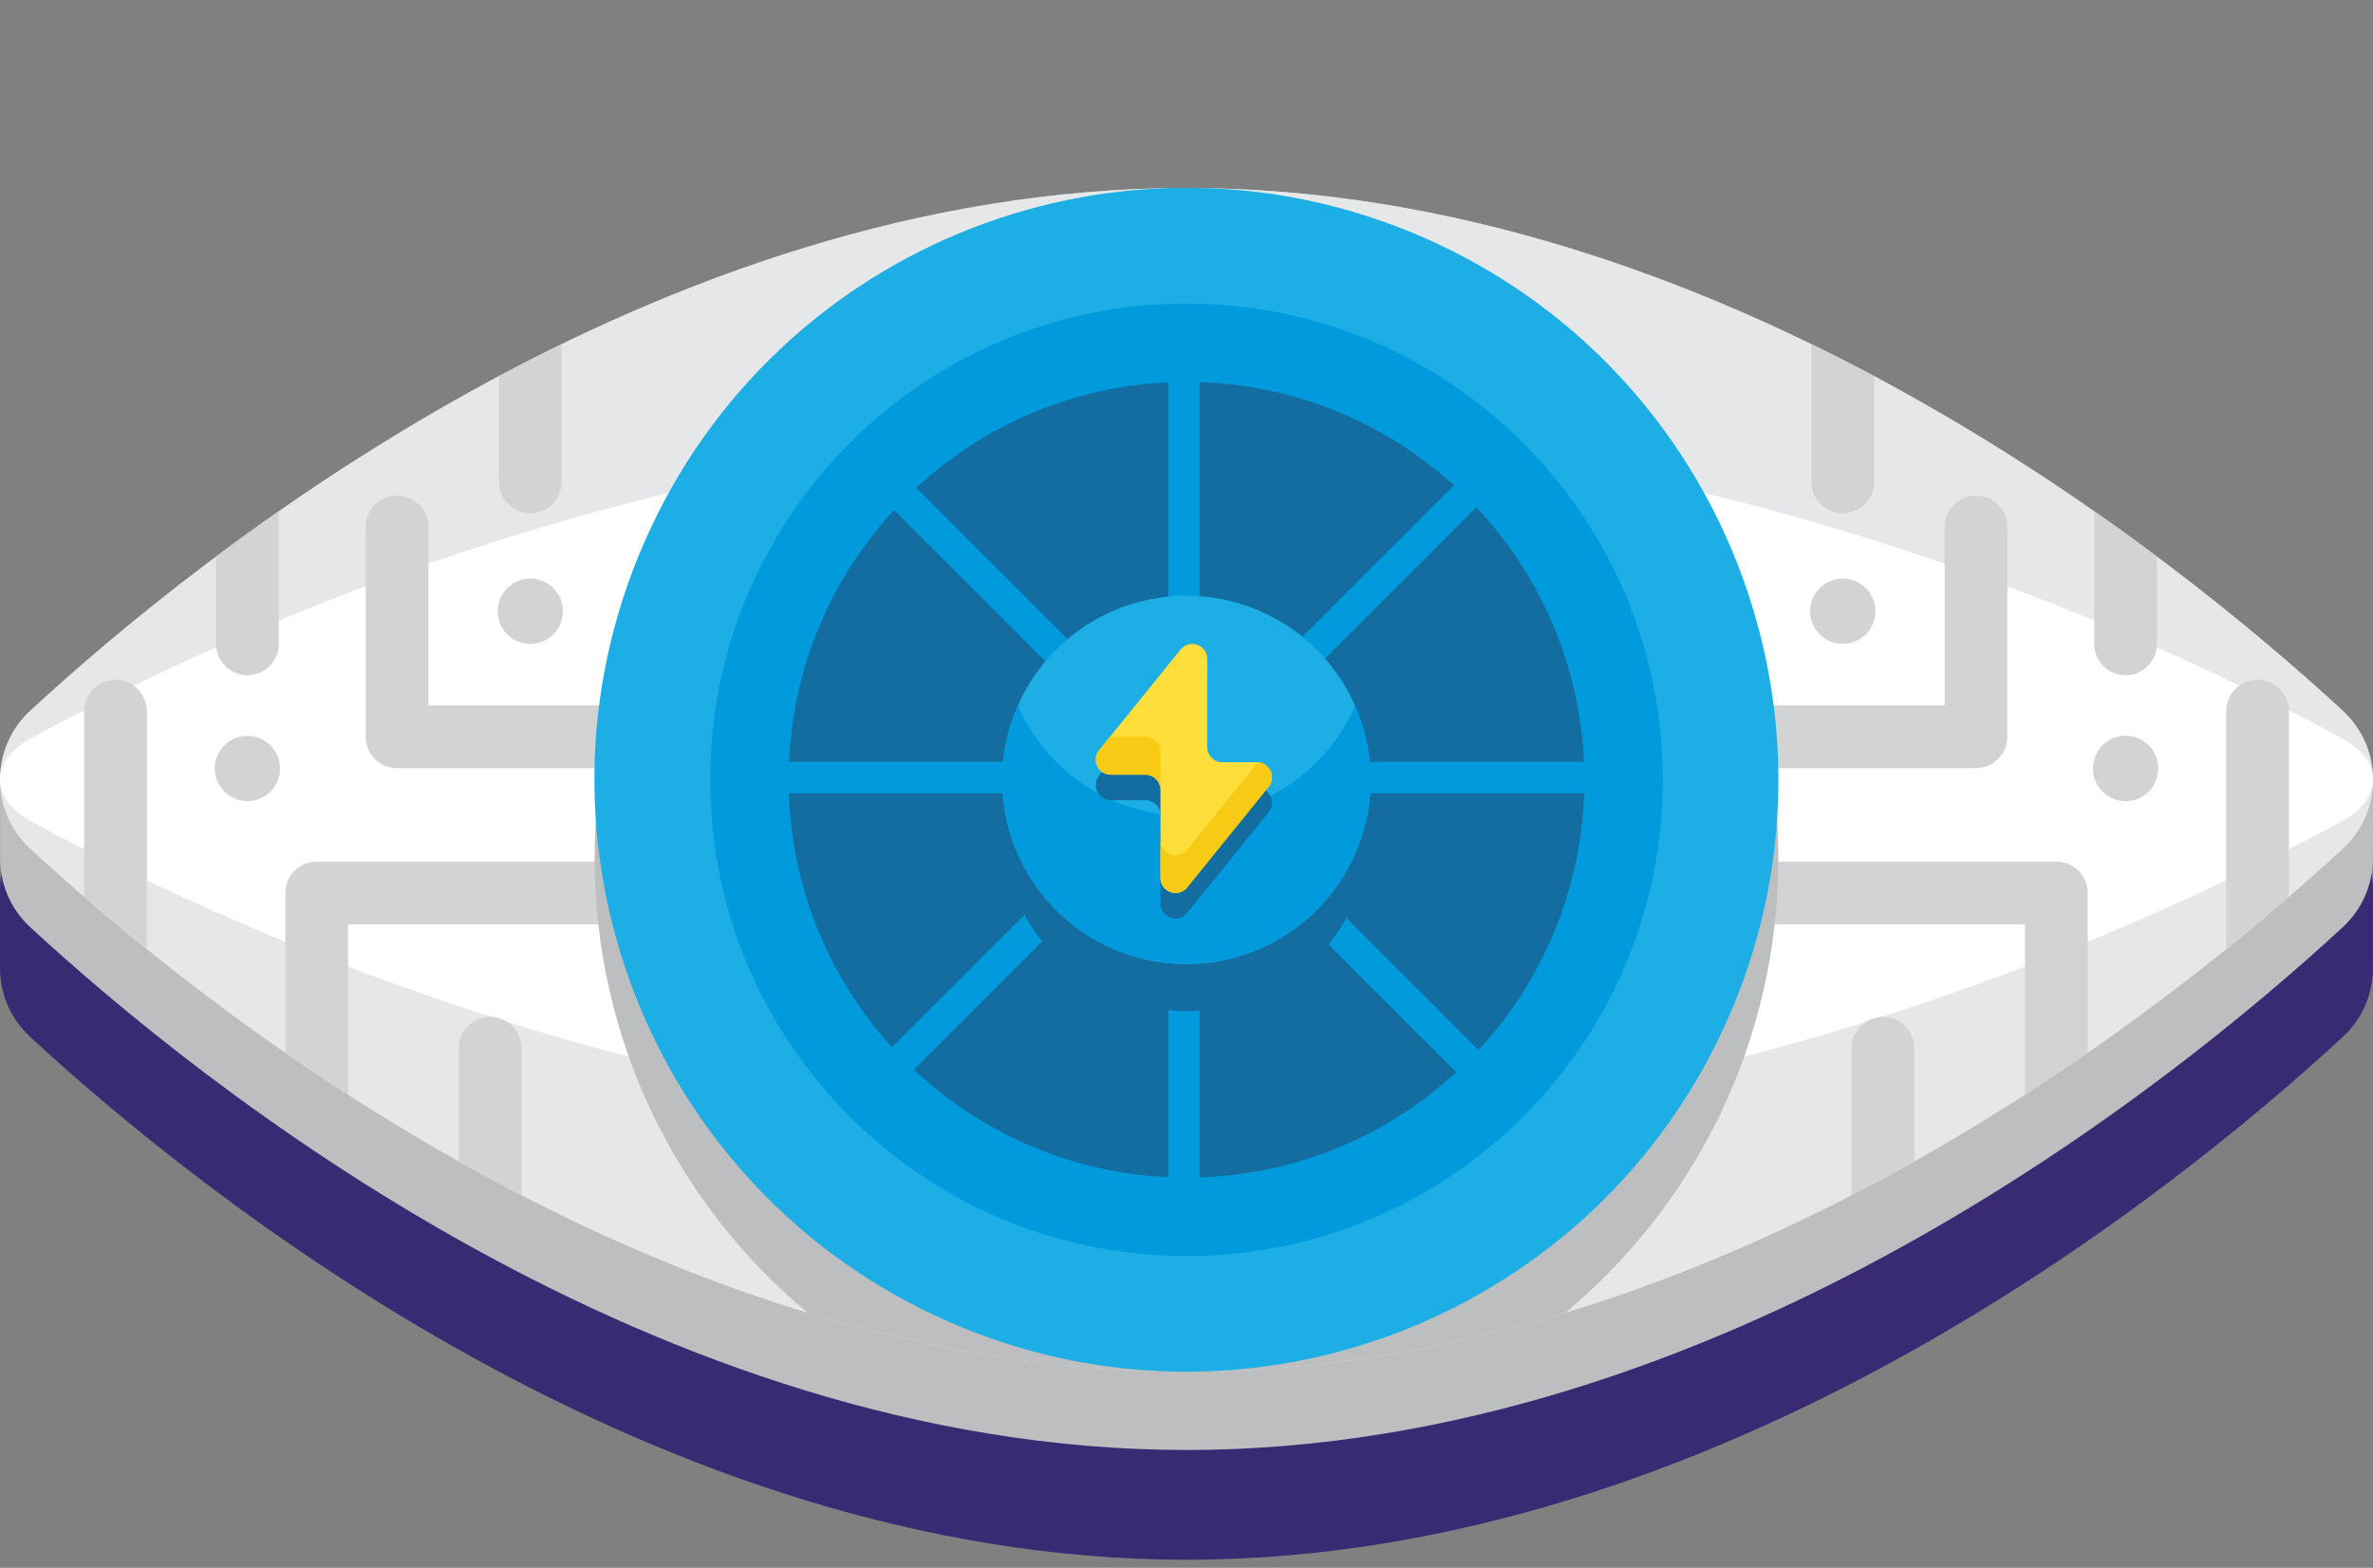 <svg width="56" height="37" viewBox="0 0 56 37" fill="none" xmlns="http://www.w3.org/2000/svg">
<rect x="0" y="0" width="56" height="37" fill="#808080" stroke="none"/>
<path d="M55.904 20.348C55.904 20.347 55.904 20.346 55.903 20.344C55.883 20.276 55.858 20.209 55.83 20.142C55.828 20.138 55.827 20.134 55.825 20.129C55.799 20.068 55.77 20.008 55.738 19.949C55.733 19.94 55.73 19.93 55.724 19.921C55.694 19.867 55.66 19.815 55.626 19.762C55.617 19.749 55.61 19.736 55.601 19.723C55.566 19.673 55.527 19.625 55.487 19.577C55.476 19.564 55.467 19.55 55.455 19.537C55.403 19.477 55.346 19.419 55.286 19.363C54.539 18.673 53.554 17.807 52.366 16.857C52.168 16.698 51.964 16.538 51.754 16.375C51.48 16.162 51.193 15.945 50.901 15.726L50.9 15.725C50.666 15.55 50.425 15.374 50.179 15.196C50.178 15.195 50.177 15.194 50.175 15.193C49.93 15.015 49.678 14.837 49.421 14.658C49.421 14.658 49.421 14.658 49.42 14.658C48.786 14.215 48.121 13.769 47.422 13.326C46.611 12.813 45.758 12.305 44.867 11.813C44.656 11.696 44.441 11.582 44.225 11.467C42.927 10.776 41.556 10.121 40.118 9.539C39.783 9.404 39.444 9.272 39.102 9.145C37.735 8.635 36.314 8.194 34.85 7.848C34.118 7.675 33.375 7.526 32.622 7.404C31.493 7.221 30.342 7.099 29.174 7.05C28.784 7.033 28.393 7.025 28 7.025C27.606 7.025 27.215 7.033 26.825 7.05C25.657 7.099 24.506 7.221 23.377 7.404C22.624 7.526 21.881 7.675 21.149 7.848C19.685 8.194 18.264 8.635 16.897 9.145C16.555 9.272 16.216 9.404 15.881 9.539C14.444 10.121 13.072 10.776 11.774 11.467C11.558 11.582 11.343 11.696 11.132 11.813C10.241 12.305 9.388 12.813 8.577 13.326C7.878 13.769 7.213 14.215 6.578 14.658C6.578 14.658 6.578 14.658 6.578 14.658C6.321 14.837 6.069 15.016 5.823 15.193C5.822 15.194 5.821 15.195 5.819 15.196C5.573 15.374 5.333 15.55 5.098 15.726C5.098 15.726 5.098 15.726 5.098 15.726C4.805 15.945 4.518 16.162 4.244 16.375C4.035 16.538 3.831 16.698 3.633 16.857C2.445 17.807 1.46 18.673 0.712 19.363C0.652 19.419 0.597 19.477 0.544 19.537C0.533 19.55 0.523 19.564 0.512 19.577C0.472 19.625 0.433 19.673 0.398 19.723C0.389 19.736 0.382 19.749 0.373 19.762C0.339 19.815 0.305 19.867 0.275 19.921C0.269 19.93 0.266 19.94 0.261 19.949C0.23 20.008 0.2 20.068 0.174 20.129C0.172 20.133 0.171 20.138 0.169 20.142C0.141 20.209 0.117 20.276 0.096 20.344C0.096 20.346 0.096 20.347 0.095 20.348C0.029 20.565 -0.002 20.79 0 21.015V22.821C-0.006 23.423 0.231 24.027 0.712 24.471C4.702 28.155 15.413 36.81 28 36.81C40.587 36.81 51.298 28.155 55.287 24.471C55.768 24.027 56.005 23.423 55.999 22.821V21.015C56.001 20.79 55.969 20.565 55.904 20.348Z" fill="#382B73"/>
<path d="M0.002 20.231C-0.004 20.833 0.232 21.437 0.713 21.881C4.702 25.565 15.413 34.22 28 34.22C40.587 34.22 51.299 25.565 55.287 21.881C55.768 21.437 56.005 20.833 55.999 20.231V18.424C56.005 17.823 55.768 17.219 55.287 16.774C51.299 13.091 40.587 4.436 28 4.436C15.413 4.436 4.702 13.091 0.713 16.774C0.232 17.219 -0.004 17.823 0.002 18.424V20.231Z" fill="#BCBEC0"/>
<path d="M55.287 16.774C56.238 17.652 56.238 19.153 55.287 20.031C51.298 23.715 40.587 32.37 28 32.37C15.413 32.37 4.702 23.715 0.713 20.031C-0.238 19.153 -0.238 17.652 0.713 16.774C4.702 13.091 15.413 4.436 28 4.436C40.587 4.436 51.298 13.091 55.287 16.774Z" fill="#E6E7E8"/>
<path d="M55.287 17.437C56.238 17.958 56.238 18.848 55.287 19.369C51.298 21.554 40.587 26.687 28 26.687C15.413 26.687 4.702 21.554 0.713 19.369C-0.238 18.848 -0.238 17.958 0.713 17.437C4.702 15.252 15.413 10.119 28 10.119C40.587 10.119 51.298 15.252 55.287 17.437Z" fill="white"/>
<path d="M44.257 14.425C44.257 14 43.912 13.655 43.486 13.655C43.061 13.655 42.716 14 42.716 14.425C42.716 14.851 43.061 15.196 43.486 15.196C43.912 15.196 44.257 14.851 44.257 14.425Z" fill="#D1D3D4"/>
<path d="M42.746 11.373C42.746 11.782 43.077 12.113 43.486 12.113C43.895 12.113 44.226 11.782 44.226 11.373V8.878C43.743 8.621 43.249 8.369 42.746 8.125V11.373Z" fill="#D1D3D4"/>
<path d="M53.276 16.044C52.867 16.044 52.536 16.376 52.536 16.784V22.401C53.072 21.968 53.569 21.553 54.016 21.167V16.784C54.016 16.376 53.684 16.044 53.276 16.044Z" fill="#D1D3D4"/>
<path d="M50.932 18.136C50.932 17.71 50.587 17.365 50.161 17.365C49.736 17.365 49.391 17.71 49.391 18.136C49.391 18.562 49.736 18.907 50.161 18.907C50.587 18.907 50.932 18.561 50.932 18.136Z" fill="#D1D3D4"/>
<path d="M49.421 15.196C49.421 15.605 49.752 15.936 50.161 15.936C50.57 15.936 50.901 15.605 50.901 15.196V13.136C50.431 12.785 49.937 12.428 49.421 12.068V15.196Z" fill="#D1D3D4"/>
<path d="M44.434 23.999C44.026 23.999 43.694 24.331 43.694 24.739V28.207C44.199 27.946 44.692 27.68 45.174 27.409V24.739C45.174 24.331 44.843 23.999 44.434 23.999Z" fill="#D1D3D4"/>
<path d="M49.268 24.845V21.075C49.268 20.666 48.936 20.335 48.528 20.335H40.342C39.933 20.335 39.602 20.666 39.602 21.075C39.602 21.483 39.933 21.815 40.342 21.815H47.788V25.833C48.299 25.504 48.792 25.173 49.268 24.845Z" fill="#D1D3D4"/>
<path d="M39.602 17.387C39.602 17.795 39.933 18.127 40.342 18.127H46.632C47.04 18.127 47.371 17.795 47.371 17.387V12.437C47.371 12.028 47.04 11.697 46.632 11.697C46.223 11.697 45.892 12.028 45.892 12.437V16.647H40.342C39.933 16.647 39.602 16.979 39.602 17.387Z" fill="#D1D3D4"/>
<path d="M12.306 24.739C12.306 24.331 11.975 23.999 11.566 23.999C11.157 23.999 10.826 24.331 10.826 24.739V27.409C11.308 27.68 11.802 27.946 12.306 28.207V24.739Z" fill="#D1D3D4"/>
<path d="M13.285 14.425C13.285 14 12.94 13.655 12.514 13.655C12.088 13.655 11.744 14 11.744 14.425C11.744 14.851 12.089 15.196 12.514 15.196C12.94 15.196 13.285 14.851 13.285 14.425Z" fill="#D1D3D4"/>
<path d="M5.099 15.196C5.099 15.605 5.43 15.936 5.839 15.936C6.247 15.936 6.579 15.605 6.579 15.196V12.068C6.063 12.428 5.569 12.785 5.099 13.137V15.196Z" fill="#D1D3D4"/>
<path d="M11.774 11.373C11.774 11.782 12.106 12.113 12.514 12.113C12.923 12.113 13.254 11.782 13.254 11.373V8.125C12.751 8.369 12.258 8.621 11.774 8.878V11.373Z" fill="#D1D3D4"/>
<path d="M15.659 16.647H10.109V12.437C10.109 12.028 9.778 11.697 9.369 11.697C8.961 11.697 8.629 12.028 8.629 12.437V17.387C8.629 17.795 8.961 18.127 9.369 18.127H15.659C16.068 18.127 16.399 17.795 16.399 17.387C16.399 16.979 16.068 16.647 15.659 16.647Z" fill="#D1D3D4"/>
<path d="M5.839 17.365C5.413 17.365 5.068 17.71 5.068 18.135C5.068 18.561 5.413 18.906 5.839 18.906C6.264 18.906 6.609 18.561 6.609 18.135C6.61 17.71 6.264 17.365 5.839 17.365Z" fill="#D1D3D4"/>
<path d="M3.465 22.401V16.784C3.465 16.376 3.133 16.044 2.725 16.044C2.316 16.044 1.985 16.376 1.985 16.784V21.167C2.431 21.553 2.928 21.968 3.465 22.401Z" fill="#D1D3D4"/>
<path d="M8.213 21.815H15.659C16.067 21.815 16.399 21.483 16.399 21.075C16.399 20.666 16.067 20.335 15.659 20.335H7.473C7.064 20.335 6.733 20.666 6.733 21.075V24.845C7.208 25.173 7.702 25.504 8.213 25.833V21.815Z" fill="#D1D3D4"/>
<path d="M28 6.286C20.286 6.286 14.033 12.539 14.033 20.253C14.033 24.565 15.987 28.419 19.058 30.981C21.874 31.837 24.879 32.37 28 32.37C31.121 32.37 34.126 31.837 36.943 30.981C40.013 28.418 41.967 24.565 41.967 20.253C41.967 12.539 35.714 6.286 28 6.286Z" fill="#BCBEC0"/>
<path d="M40.788 24.014C43.887 16.951 40.673 8.712 33.61 5.612C26.546 2.513 18.307 5.727 15.208 12.79C12.108 19.854 15.322 28.093 22.386 31.192C29.449 34.292 37.688 31.078 40.788 24.014Z" fill="#1CAEE4"/>
<path d="M28 29.642C34.207 29.642 39.239 24.61 39.239 18.403C39.239 12.196 34.207 7.165 28 7.165C21.793 7.165 16.761 12.196 16.761 18.403C16.761 24.61 21.793 29.642 28 29.642Z" fill="#009ADD"/>
<path d="M28 27.791C33.185 27.791 37.389 23.588 37.389 18.403C37.389 13.218 33.185 9.014 28 9.014C22.815 9.014 18.611 13.218 18.611 18.403C18.611 23.588 22.815 27.791 28 27.791Z" fill="#136DA0"/>
<path d="M27.939 28.948C27.735 28.948 27.569 28.782 27.569 28.578V8.124C27.569 7.92 27.735 7.754 27.939 7.754C28.143 7.754 28.309 7.92 28.309 8.124V28.578C28.308 28.782 28.143 28.948 27.939 28.948Z" fill="#009ADD"/>
<path d="M38.165 18.721H17.712C17.508 18.721 17.342 18.556 17.342 18.351C17.342 18.147 17.508 17.981 17.712 17.981H38.165C38.37 17.981 38.535 18.147 38.535 18.351C38.535 18.556 38.369 18.721 38.165 18.721Z" fill="#009ADD"/>
<path d="M20.707 25.952C20.612 25.952 20.518 25.916 20.445 25.844C20.301 25.699 20.301 25.465 20.445 25.321L34.908 10.858C35.053 10.713 35.287 10.713 35.431 10.858C35.576 11.003 35.576 11.236 35.431 11.381L20.969 25.844C20.896 25.916 20.802 25.952 20.707 25.952Z" fill="#009ADD"/>
<path d="M35.17 25.952C35.075 25.952 34.98 25.916 34.908 25.844L20.445 11.381C20.301 11.236 20.301 11.002 20.445 10.858C20.59 10.713 20.824 10.713 20.969 10.858L35.431 25.321C35.576 25.465 35.576 25.699 35.431 25.844C35.359 25.916 35.264 25.952 35.17 25.952Z" fill="#009ADD"/>
<path d="M32.003 21.203C32.936 18.991 31.899 16.441 29.686 15.508C27.474 14.575 24.924 15.613 23.992 17.825C23.059 20.037 24.096 22.587 26.308 23.52C28.521 24.452 31.07 23.415 32.003 21.203Z" fill="#136DA0"/>
<path d="M32.003 20.094C32.936 17.882 31.899 15.332 29.686 14.4C27.474 13.467 24.924 14.504 23.992 16.716C23.059 18.929 24.096 21.478 26.308 22.411C28.521 23.344 31.07 22.307 32.003 20.094Z" fill="#1CAEE4"/>
<path d="M28 19.259C26.22 19.259 24.692 18.189 24.02 16.658C23.785 17.192 23.652 17.782 23.652 18.403C23.652 20.804 25.599 22.751 28 22.751C30.401 22.751 32.347 20.804 32.347 18.403C32.347 17.782 32.215 17.192 31.98 16.658C31.307 18.189 29.779 19.259 28 19.259Z" fill="#009ADD"/>
<path d="M29.663 18.591H28.845C28.649 18.591 28.49 18.432 28.49 18.236V16.153C28.49 15.819 28.07 15.67 27.86 15.93L25.938 18.306C25.75 18.538 25.915 18.884 26.213 18.884H27.031C27.227 18.884 27.386 19.043 27.386 19.239V21.322C27.386 21.656 27.806 21.805 28.016 21.545L29.938 19.169C30.126 18.936 29.961 18.591 29.663 18.591Z" fill="#136DA0"/>
<path d="M29.663 17.989H28.845C28.649 17.989 28.49 17.83 28.49 17.634V15.552C28.49 15.217 28.07 15.069 27.86 15.329L25.938 17.705C25.75 17.937 25.915 18.283 26.213 18.283H27.031C27.227 18.283 27.386 18.442 27.386 18.638V20.72C27.386 21.054 27.806 21.203 28.016 20.943L29.938 18.567C30.126 18.335 29.961 17.989 29.663 17.989Z" fill="#FEDE3A"/>
<path d="M27.386 17.747C27.386 17.551 27.227 17.392 27.031 17.392H26.213C26.206 17.392 26.201 17.387 26.194 17.387L25.938 17.704C25.75 17.936 25.915 18.282 26.213 18.282H27.031C27.227 18.282 27.386 18.441 27.386 18.637V17.747Z" fill="#F7CB15"/>
<path d="M29.682 17.994L28.016 20.052C27.806 20.312 27.386 20.164 27.386 19.829V20.719C27.386 21.054 27.806 21.202 28.016 20.942L29.938 18.566C30.122 18.34 29.966 18.01 29.682 17.994Z" fill="#F7CB15"/>
</svg>
